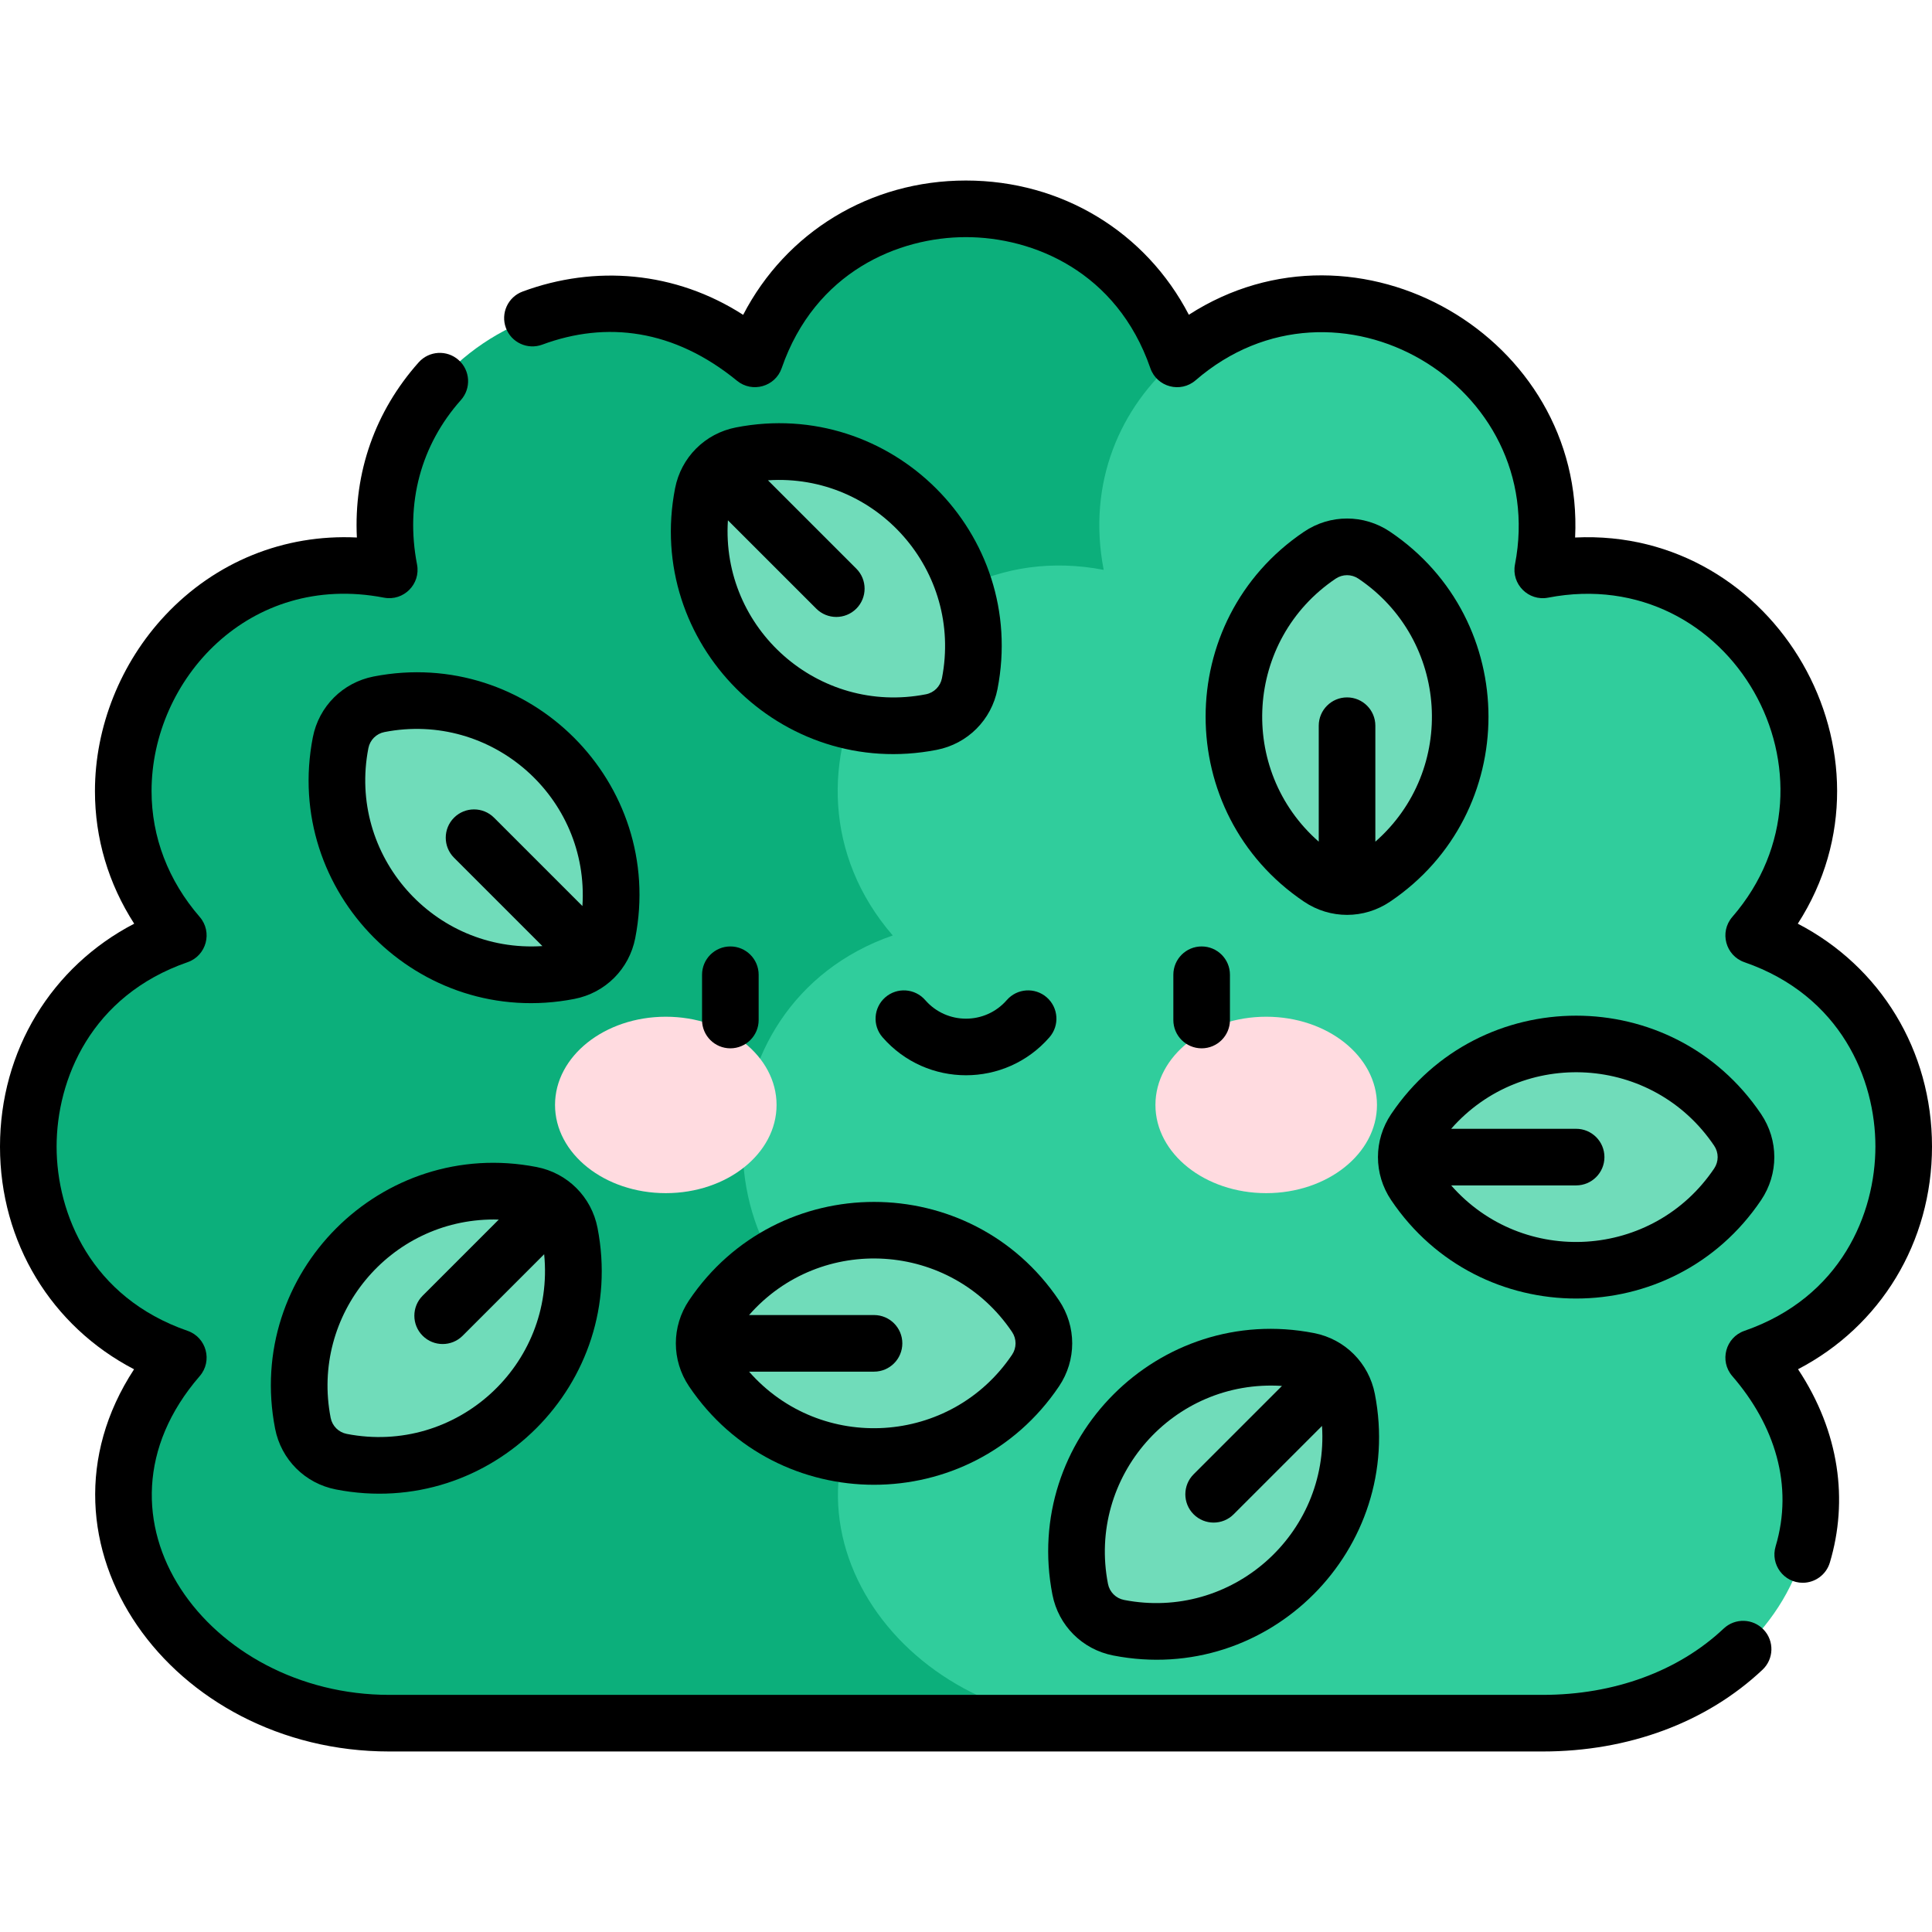 <svg id="Capa_1" enable-background="new 0 0 512 512" height="512" viewBox="0 0 512 512" width="512" xmlns="http://www.w3.org/2000/svg"><g><g><path d="m200.062 95.108c-42.29-36.596-107.581.833-96.907 55.913-55.191-10.639-92.5 54.61-55.901 96.886-52.942 18.351-53.071 93.473 0 111.867-36.609 42.29 1.117 96.886 55.9 96.886h208.783v-361.551c-18.336-52.947-93.483-53.102-111.875-.001z" fill="#0caf7b"/><path d="m464.745 359.773c52.942-18.351 53.071-93.473 0-111.867 36.636-42.322-.754-107.516-55.9-96.886 10.618-54.786-54.331-92.752-96.906-55.911-15.004 12.729-23.936 32.761-19.45 55.911-55.191-10.639-92.5 54.61-55.901 96.886-52.942 18.351-53.071 93.473 0 111.867-36.609 42.29 1.117 96.886 55.9 96.886h116.355c58.344 0 92.505-54.605 55.902-96.886z" fill="#30cd9c"/></g><g fill="#70dcba"><path d="m460.493 299.437c-9.262-13.747-24.971-22.793-42.801-22.793s-33.539 9.046-42.801 22.793c-2.932 4.352-2.932 10.062 0 14.414 9.262 13.747 24.971 22.793 42.801 22.793s33.539-9.046 42.801-22.793c2.932-4.351 2.932-10.062 0-14.414z"/><path d="m364.188 147.133c-4.352-2.932-10.062-2.932-14.414 0-13.747 9.262-22.793 24.971-22.793 42.801s9.046 33.539 22.793 42.801c4.352 2.932 10.062 2.932 14.414 0 13.747-9.262 22.793-24.971 22.793-42.801 0-17.831-9.046-33.539-22.793-42.801z"/><path d="m346.795 360.639c-16.27-3.171-33.774 1.54-46.382 14.148s-17.319 30.112-14.148 46.382c1.004 5.15 5.042 9.188 10.192 10.192 16.27 3.171 33.774-1.54 46.382-14.147 12.608-12.608 17.319-30.112 14.148-46.382-1.004-5.151-5.042-9.189-10.192-10.193z"/><path d="m231.626 326c-17.83 0-33.539 9.046-42.801 22.793-2.932 4.352-2.932 10.062 0 14.414 9.262 13.746 24.97 22.793 42.801 22.793s33.539-9.046 42.801-22.793c2.932-4.352 2.932-10.062 0-14.414-9.262-13.747-24.971-22.793-42.801-22.793z"/><path d="m246.795 191.361c5.15-1.004 9.188-5.042 10.192-10.192 3.171-16.27-1.54-33.774-14.148-46.382s-30.112-17.319-46.382-14.147c-5.15 1.003-9.188 5.042-10.192 10.192-3.171 16.27 1.54 33.774 14.148 46.382 12.608 12.607 30.112 17.318 46.382 14.147z"/><path d="m140.795 316.639c-16.27-3.171-33.774 1.54-46.382 14.147-12.608 12.608-17.319 30.113-14.148 46.382 1.004 5.15 5.042 9.188 10.192 10.192 16.27 3.171 33.774-1.54 46.382-14.147 12.608-12.608 17.319-30.113 14.148-46.382-1.004-5.151-5.042-9.188-10.192-10.192z"/><path d="m100.457 186.639c-5.15 1.003-9.188 5.042-10.192 10.192-3.171 16.27 1.54 33.774 14.148 46.382s30.112 17.319 46.382 14.148c5.15-1.004 9.188-5.042 10.192-10.192 3.171-16.27-1.54-33.774-14.148-46.382s-30.112-17.319-46.382-14.148z"/></g><g fill="#ffdbe0"><path d="m176.443 269.444c-16.212 0-29.355 10.466-29.355 23.377s13.142 23.376 29.355 23.376c16.212 0 29.355-10.466 29.355-23.376s-13.142-23.377-29.355-23.377z"/><path d="m335.557 269.444c-16.212 0-29.355 10.466-29.355 23.377s13.143 23.376 29.355 23.376 29.355-10.466 29.355-23.376-13.143-23.377-29.355-23.377z"/></g><g><path d="m456.802 431.578c-12.034 11.337-29.065 17.581-47.957 17.581h-305.69c-47.774 0-82.85-46.797-50.23-84.477 3.466-4.004 1.796-10.258-3.214-11.996-25.592-8.869-34.711-31.035-34.711-48.82 0-17.81 9.119-40.002 34.711-48.874 5.002-1.733 6.685-7.986 3.214-11.995-8.349-9.644-12.762-21.177-12.762-33.352 0-29.504 25.84-58.147 61.573-51.262.01.002.019.002.029.004 5.193.984 9.76-3.592 8.753-8.795-3.157-16.3 1.061-31.705 11.637-43.588 2.754-3.095 2.478-7.835-.616-10.589-3.093-2.751-7.834-2.478-10.589.616-11.555 12.983-17.225 29.181-16.374 46.414-19.362-.942-37.52 6.462-50.807 20.622-11.824 12.602-18.606 29.578-18.606 46.577 0 12.551 3.569 24.534 10.4 35.144-21.891 11.375-35.563 33.625-35.563 59.078 0 25.412 13.657 47.633 35.527 59.007-30.133 46.085 9.865 101.286 67.628 101.286h305.689c22.73 0 43.415-7.693 58.242-21.663 3.016-2.841 3.157-7.587.316-10.602-2.839-3.014-7.586-3.155-10.6-.316z"/><path d="m512 303.812c0-25.427-13.671-47.657-35.562-59.024 28.785-44.693-5.707-104.935-59.017-102.342 2.568-53.079-57.513-87.946-102.364-59.032-11.371-21.898-33.625-35.573-59.088-35.573-25.434 0-47.662 13.688-59.026 35.593-17.991-11.577-39.291-13.273-58.45-6.169-3.884 1.439-5.865 5.755-4.425 9.639 1.439 3.885 5.755 5.865 9.639 4.426 16.976-6.293 34.894-4.093 51.615 9.581 4.024 3.294 10.131 1.568 11.828-3.347 8.867-25.601 31.033-34.722 48.819-34.722 17.818 0 40.016 9.122 48.883 34.723 1.737 5.02 8.001 6.676 11.994 3.218 37.268-32.246 93.841 1.306 84.635 48.812-1.008 5.206 3.572 9.796 8.784 8.791 48.582-9.372 80.674 47.799 48.809 84.614-3.465 4.004-1.795 10.257 3.215 11.995 25.593 8.867 34.711 31.031 34.711 48.817 0 17.811-9.119 40.003-34.711 48.875-5.003 1.733-6.685 7.986-3.215 11.995 11.239 12.982 16.311 28.954 11.482 45.119-1.438 4.81 2.173 9.649 7.188 9.649 3.229 0 6.211-2.103 7.184-5.354 4.896-16.386 2.629-34.539-8.431-51.238 21.855-11.382 35.503-33.617 35.503-59.046z"/><path d="m368.671 295.247c-4.665 6.924-4.665 15.871 0 22.796 23.436 34.778 74.61 34.774 98.042-.001 4.665-6.924 4.665-15.871 0-22.795-23.441-34.79-74.618-34.766-98.042 0zm85.602 8.381c1.234 1.833 1.234 4.201 0 6.032-16.195 24.035-50.661 26.167-69.7 4.484h33.119c4.143 0 7.5-3.357 7.5-7.5s-3.357-7.5-7.5-7.5h-33.12c19.001-21.639 53.478-19.593 69.701 4.484z"/><path d="m368.379 140.913c-6.924-4.666-15.871-4.666-22.795 0-34.779 23.431-34.775 74.612-.001 98.041 6.939 4.675 15.885 4.658 22.796 0 34.79-23.438 34.766-74.619 0-98.041zm-3.898 82.139v-30.734c0-4.143-3.357-7.5-7.5-7.5s-7.5 3.357-7.5 7.5v30.735c-21.64-18.999-19.594-53.479 4.483-69.7 1.831-1.234 4.199-1.235 6.033 0 24.035 16.194 26.168 50.66 4.484 69.699z"/><path d="m278.903 422.604c1.597 8.196 7.925 14.522 16.119 16.118 41.275 8.051 77.326-28.291 69.326-69.324-1.596-8.195-7.922-14.522-16.118-16.12-41.171-8.028-77.347 28.179-69.327 69.326zm60.832-55.32-23.412 23.414c-2.929 2.929-2.929 7.677 0 10.606 2.929 2.928 7.678 2.929 10.606-.001l23.418-23.418c1.869 28.74-23.959 51.665-52.457 46.115-2.168-.423-3.842-2.097-4.265-4.265-5.522-28.34 17.19-54.315 46.11-52.451z"/><path d="m182.604 344.603c-4.665 6.924-4.665 15.871 0 22.796 23.441 34.789 74.618 34.764 98.042 0 4.666-6.925 4.666-15.872 0-22.796-23.431-34.78-74.611-34.775-98.042 0zm85.603 14.414c-16.194 24.034-50.661 26.166-69.699 4.483h33.118c4.142 0 7.5-3.357 7.5-7.5s-3.358-7.5-7.5-7.5h-33.119c19.036-21.682 53.507-19.553 69.7 4.484 1.234 1.832 1.234 4.2 0 6.033z"/><path d="m195.022 113.277c-8.194 1.597-14.521 7.924-16.119 16.119-8.002 41.058 28.07 77.374 69.326 69.325 8.194-1.597 14.521-7.924 16.119-16.118 8.024-41.171-28.178-77.348-69.326-69.326zm54.603 66.456c-.423 2.169-2.097 3.843-4.266 4.266-28.453 5.541-54.325-17.323-52.455-46.114l23.419 23.418c2.93 2.929 7.678 2.928 10.606 0 2.929-2.93 2.929-7.678 0-10.607l-23.413-23.412c28.906-1.877 51.632 24.112 46.109 52.449z"/><path d="m142.229 309.277c-41.168-8.028-77.347 28.178-69.326 69.326 1.597 8.194 7.924 14.521 16.119 16.118 41.173 8.031 77.346-28.178 69.326-69.325-1.597-8.195-7.924-14.522-16.119-16.119zm-50.337 70.722c-2.169-.423-3.843-2.097-4.266-4.265-5.331-27.357 15.645-52.555 43.249-52.555.432 0 .865.019 1.298.031l-20.169 20.169c-2.929 2.93-2.929 7.678 0 10.607 2.93 2.929 7.678 2.928 10.606 0l21.599-21.6c2.915 29.424-23.324 53.263-52.317 47.613z"/><path d="m168.348 248.604c8.025-41.176-28.181-77.345-69.326-69.326-8.194 1.597-14.521 7.924-16.119 16.119-8.002 41.058 28.07 77.374 69.326 69.325 8.195-1.597 14.522-7.924 16.119-16.118zm-70.722-50.338c.423-2.168 2.097-3.843 4.266-4.266 28.443-5.543 54.326 17.316 52.456 46.114l-23.418-23.418c-2.929-2.928-7.678-2.928-10.606 0-2.929 2.93-2.929 7.678 0 10.607l23.417 23.417c-28.802 1.871-51.657-24.016-46.115-52.454z"/><path d="m201.051 270.317v-12c0-4.143-3.358-7.5-7.5-7.5s-7.5 3.357-7.5 7.5v12c0 4.143 3.358 7.5 7.5 7.5s7.5-3.357 7.5-7.5z"/><path d="m310.949 258.317v12c0 4.143 3.358 7.5 7.5 7.5s7.5-3.357 7.5-7.5v-12c0-4.143-3.358-7.5-7.5-7.5s-7.5 3.358-7.5 7.5z"/><path d="m277.392 264.306c-3.123-2.721-7.861-2.396-10.582.727-5.724 6.57-15.9 6.566-21.62 0-2.722-3.122-7.459-3.447-10.582-.727-3.123 2.722-3.448 7.459-.727 10.582 11.706 13.431 32.544 13.416 44.237 0 2.722-3.123 2.397-7.861-.726-10.582z"/></g></g></svg>